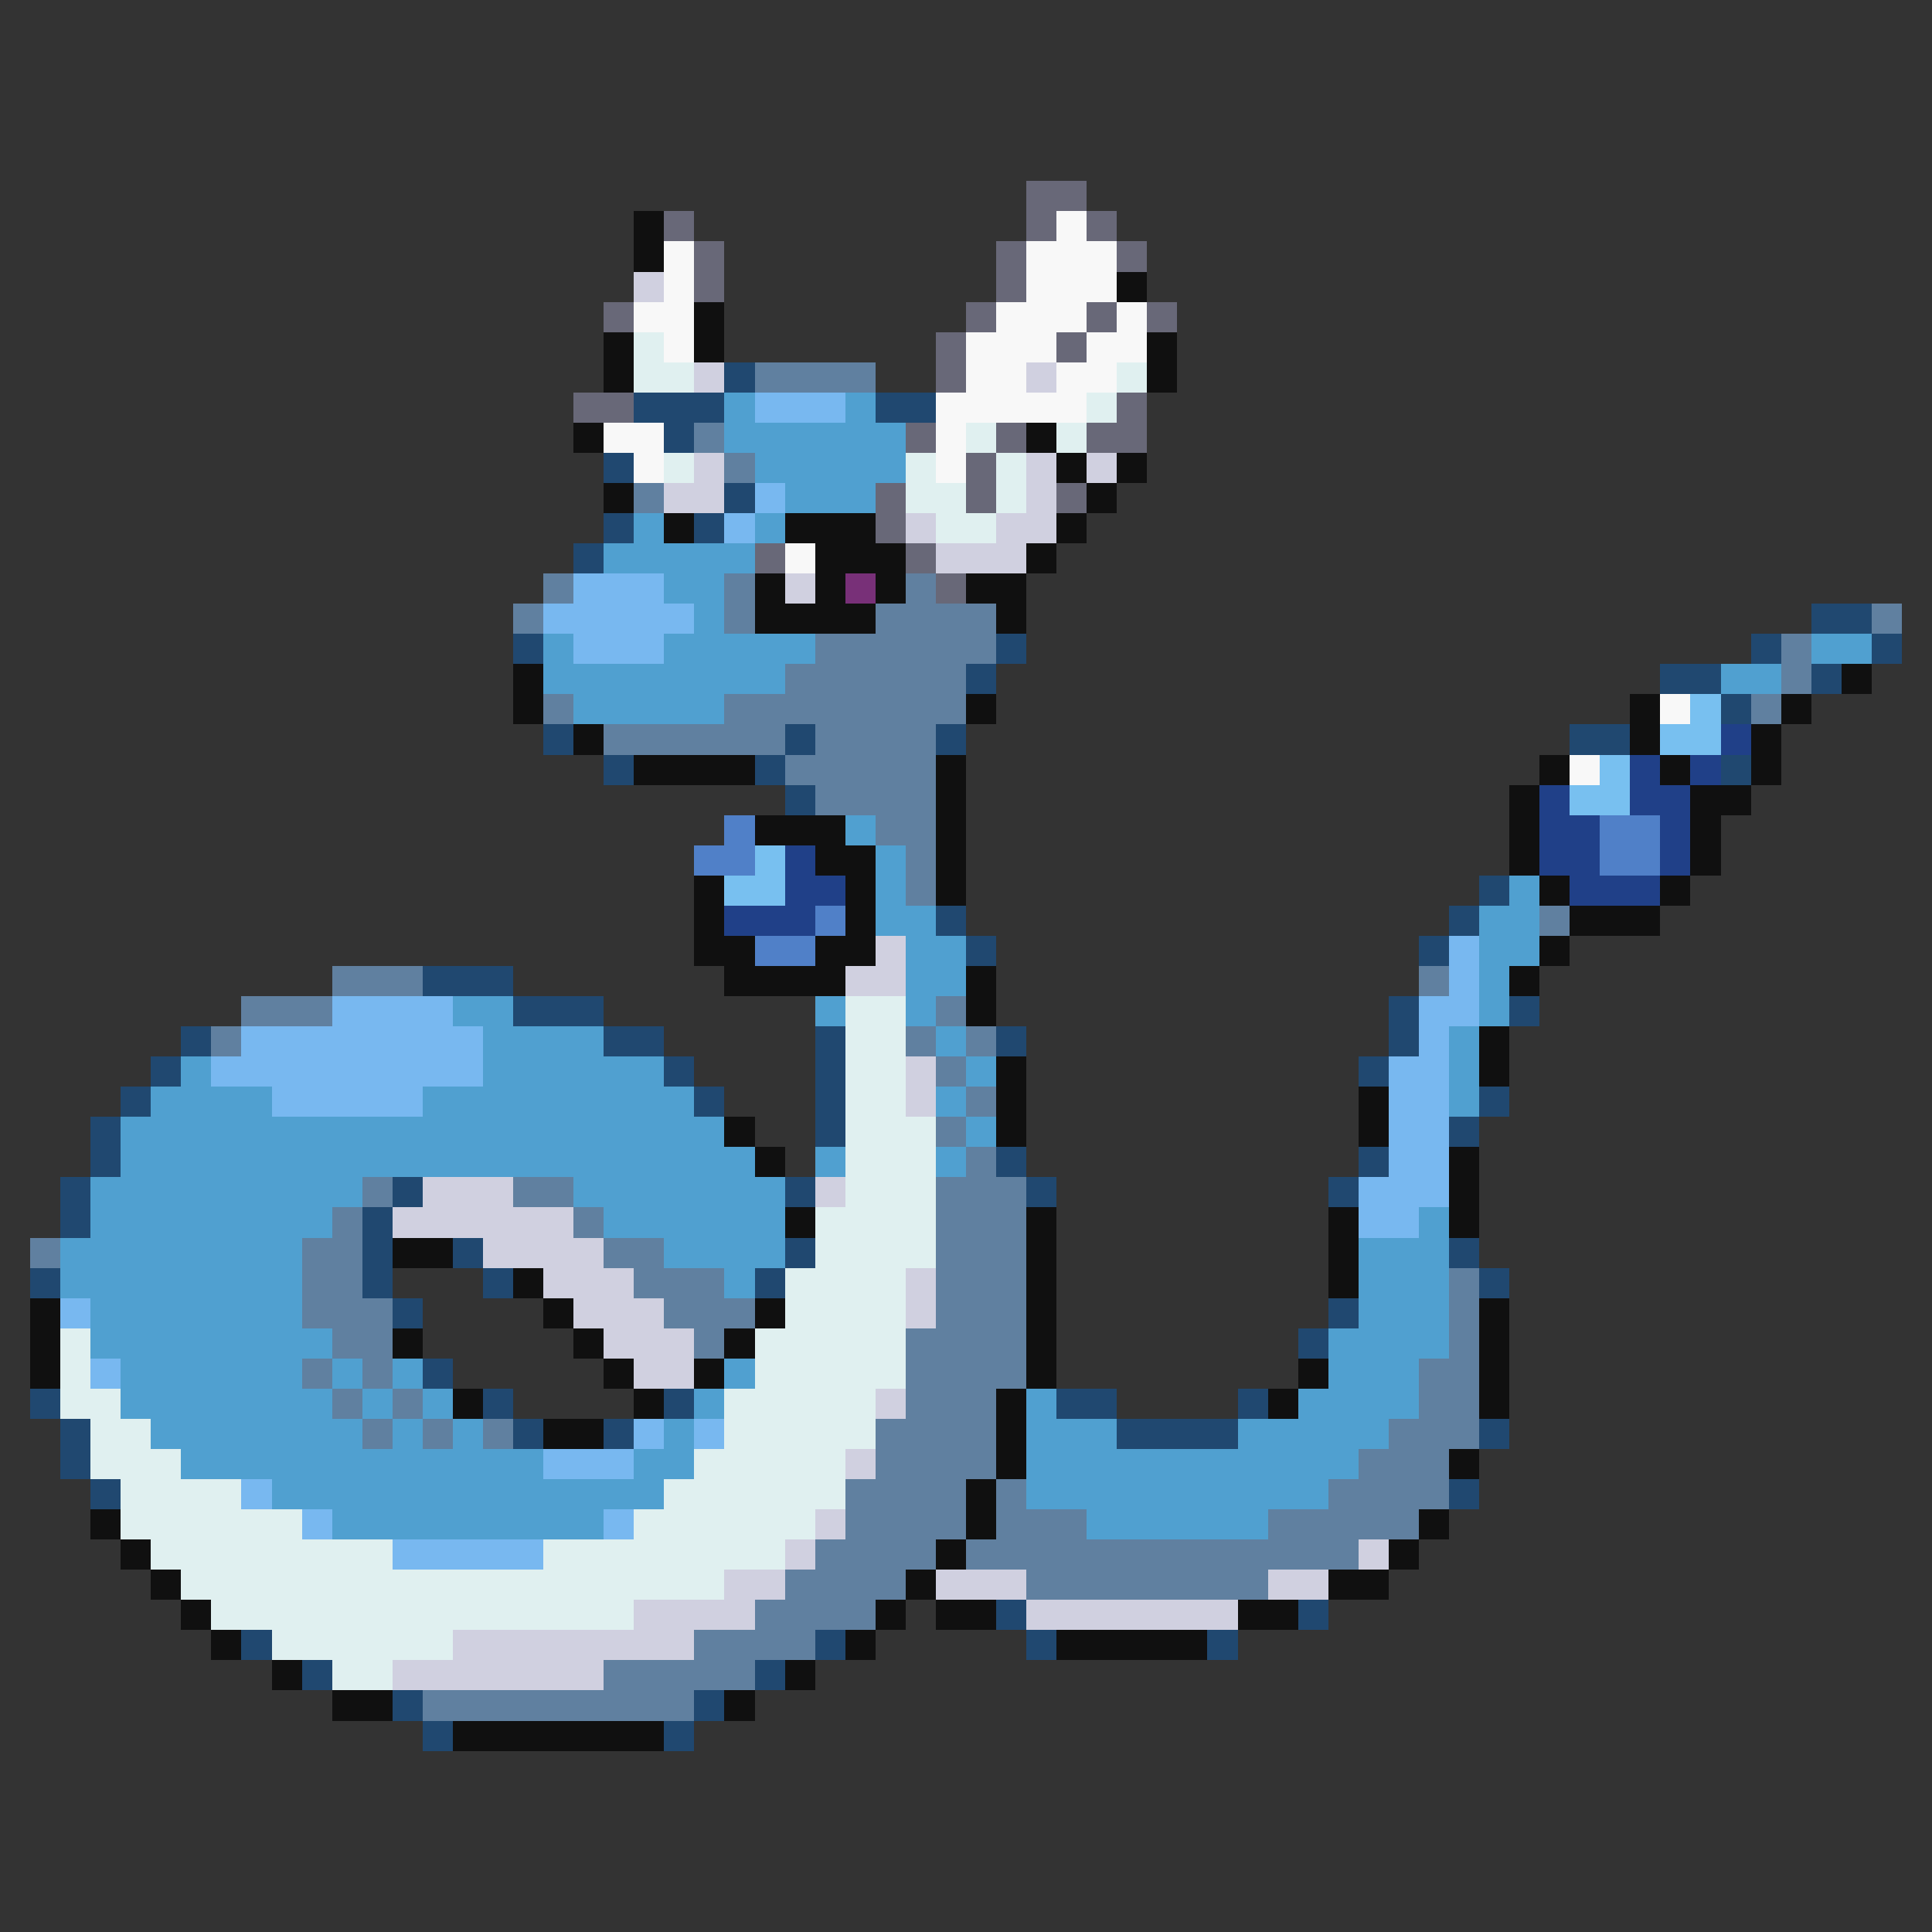 <svg xmlns="http://www.w3.org/2000/svg" viewBox="0 -0.5 64 64" shape-rendering="crispEdges">
<rect x="0" y="-0.5" width="64" height="64" fill="#333333" stroke="none"/>
<path stroke="#686878" d="M34 6h2M22 7h1M34 7h1M36 7h1M23 8h1M33 8h1M37 8h1M23 9h1M33 9h1M20 10h1M32 10h1M36 10h1M38 10h1M31 11h1M35 11h1M31 12h1M19 13h2M37 13h1M30 14h1M33 14h1M36 14h2M32 15h1M29 16h1M32 16h1M35 16h1M29 17h1M25 18h1M30 18h1M31 19h1" />
<path stroke="#101010" d="M21 7h1M21 8h1M37 9h1M23 10h1M20 11h1M23 11h1M38 11h1M20 12h1M38 12h1M19 14h1M34 14h1M35 15h1M37 15h1M20 16h1M36 16h1M22 17h1M26 17h3M35 17h1M27 18h3M34 18h1M25 19h1M27 19h1M29 19h1M32 19h2M25 20h4M33 20h1M17 22h1M61 22h1M17 23h1M32 23h1M54 23h1M59 23h1M19 24h1M54 24h1M58 24h1M21 25h4M31 25h1M51 25h1M55 25h1M58 25h1M31 26h1M50 26h1M56 26h2M25 27h3M31 27h1M50 27h1M56 27h1M27 28h2M31 28h1M50 28h1M56 28h1M23 29h1M28 29h1M31 29h1M51 29h1M55 29h1M23 30h1M28 30h1M52 30h3M23 31h2M27 31h2M51 31h1M24 32h4M32 32h1M50 32h1M32 33h1M49 34h1M33 35h1M49 35h1M33 36h1M45 36h1M24 37h1M33 37h1M45 37h1M25 38h1M48 38h1M48 39h1M26 40h1M34 40h1M44 40h1M48 40h1M13 41h2M34 41h1M44 41h1M17 42h1M34 42h1M44 42h1M1 43h1M18 43h1M25 43h1M34 43h1M49 43h1M1 44h1M13 44h1M19 44h1M24 44h1M34 44h1M49 44h1M1 45h1M20 45h1M23 45h1M34 45h1M43 45h1M49 45h1M15 46h1M21 46h1M33 46h1M42 46h1M49 46h1M18 47h2M33 47h1M33 48h1M48 48h1M32 49h1M3 50h1M32 50h1M47 50h1M4 51h1M31 51h1M46 51h1M5 52h1M30 52h1M44 52h2M6 53h1M29 53h1M31 53h2M41 53h2M7 54h1M28 54h1M35 54h5M9 55h1M26 55h1M11 56h2M24 56h1M15 57h7" />
<path stroke="#f8f8f8" d="M35 7h1M22 8h1M34 8h3M22 9h1M34 9h3M21 10h2M33 10h3M37 10h1M22 11h1M32 11h3M36 11h2M32 12h2M35 12h2M31 13h5M20 14h2M31 14h1M21 15h1M31 15h1M26 18h1M55 23h1M52 25h1" />
<path stroke="#d0d0e0" d="M21 9h1M23 12h1M34 12h1M23 15h1M34 15h1M36 15h1M22 16h2M34 16h1M30 17h1M33 17h2M31 18h3M26 19h1M29 31h1M28 32h2M30 35h1M30 36h1M14 39h3M27 39h1M13 40h6M16 41h4M18 42h3M30 42h1M19 43h3M30 43h1M20 44h3M21 45h2M29 46h1M28 48h1M27 50h1M26 51h1M45 51h1M24 52h2M31 52h3M42 52h2M21 53h4M34 53h7M15 54h8M13 55h7" />
<path stroke="#e0f0f0" d="M21 11h1M21 12h2M37 12h1M36 13h1M32 14h1M35 14h1M22 15h1M30 15h1M33 15h1M30 16h2M33 16h1M31 17h2M28 33h2M28 34h2M28 35h2M28 36h2M28 37h3M28 38h3M28 39h3M27 40h4M27 41h4M26 42h4M26 43h4M2 44h1M25 44h5M2 45h1M25 45h5M2 46h2M24 46h5M3 47h2M24 47h5M3 48h3M23 48h5M4 49h4M22 49h6M4 50h6M21 50h6M5 51h8M18 51h8M6 52h18M7 53h14M9 54h6M11 55h2" />
<path stroke="#204870" d="M24 12h1M21 13h3M29 13h2M22 14h1M20 15h1M24 16h1M20 17h1M23 17h1M19 18h1M60 20h2M17 21h1M33 21h1M58 21h1M62 21h1M32 22h1M55 22h2M60 22h1M57 23h1M18 24h1M26 24h1M31 24h1M52 24h2M20 25h1M25 25h1M57 25h1M26 26h1M49 29h1M31 30h1M48 30h1M32 31h1M47 31h1M14 32h3M17 33h3M46 33h1M50 33h1M6 34h1M20 34h2M27 34h1M33 34h1M46 34h1M5 35h1M22 35h1M27 35h1M45 35h1M4 36h1M23 36h1M27 36h1M49 36h1M3 37h1M27 37h1M48 37h1M3 38h1M33 38h1M45 38h1M2 39h1M13 39h1M26 39h1M34 39h1M44 39h1M2 40h1M12 40h1M12 41h1M15 41h1M26 41h1M48 41h1M1 42h1M12 42h1M16 42h1M25 42h1M49 42h1M13 43h1M44 43h1M43 44h1M14 45h1M1 46h1M16 46h1M22 46h1M35 46h2M41 46h1M2 47h1M17 47h1M20 47h1M37 47h4M49 47h1M2 48h1M3 49h1M48 49h1M33 53h1M43 53h1M8 54h1M27 54h1M34 54h1M40 54h1M10 55h1M25 55h1M13 56h1M23 56h1M14 57h1M22 57h1" />
<path stroke="#6080a0" d="M25 12h4M23 14h1M24 15h1M21 16h1M18 19h1M24 19h1M30 19h1M17 20h1M24 20h1M29 20h4M62 20h1M27 21h6M59 21h1M26 22h6M59 22h1M18 23h1M24 23h8M58 23h1M20 24h6M27 24h4M26 25h5M27 26h4M29 27h2M30 28h1M30 29h1M51 30h1M11 32h3M47 32h1M8 33h3M31 33h1M7 34h1M30 34h1M32 34h1M31 35h1M32 36h1M31 37h1M32 38h1M12 39h1M17 39h2M31 39h3M11 40h1M19 40h1M31 40h3M1 41h1M10 41h2M20 41h2M31 41h3M10 42h2M21 42h3M31 42h3M48 42h1M10 43h3M22 43h3M31 43h3M48 43h1M11 44h2M23 44h1M30 44h4M48 44h1M10 45h1M12 45h1M30 45h4M47 45h2M11 46h1M13 46h1M30 46h3M47 46h2M12 47h1M14 47h1M16 47h1M29 47h4M46 47h3M29 48h4M45 48h3M28 49h4M33 49h1M44 49h4M28 50h4M33 50h3M42 50h5M27 51h4M32 51h13M26 52h4M34 52h8M25 53h4M23 54h4M20 55h5M14 56h9" />
<path stroke="#50a0d0" d="M24 13h1M28 13h1M24 14h6M25 15h5M26 16h3M21 17h1M25 17h1M20 18h5M22 19h2M23 20h1M18 21h1M22 21h5M60 21h2M18 22h8M57 22h2M19 23h5M28 27h1M29 28h1M29 29h1M50 29h1M29 30h2M49 30h2M30 31h2M49 31h2M30 32h2M49 32h1M15 33h2M27 33h1M30 33h1M49 33h1M16 34h4M31 34h1M48 34h1M6 35h1M16 35h6M32 35h1M48 35h1M5 36h4M14 36h9M31 36h1M48 36h1M4 37h20M32 37h1M4 38h21M27 38h1M31 38h1M3 39h9M19 39h7M3 40h8M20 40h6M47 40h1M2 41h8M22 41h4M45 41h3M2 42h8M24 42h1M45 42h3M3 43h7M45 43h3M3 44h8M44 44h4M4 45h6M11 45h1M13 45h1M24 45h1M44 45h3M4 46h7M12 46h1M14 46h1M23 46h1M34 46h1M43 46h4M5 47h7M13 47h1M15 47h1M22 47h1M34 47h3M41 47h5M6 48h12M21 48h2M34 48h11M9 49h13M34 49h10M11 50h9M36 50h6" />
<path stroke="#78b8f0" d="M25 13h3M25 16h1M24 17h1M19 19h3M18 20h5M19 21h3M48 31h1M48 32h1M11 33h4M47 33h2M8 34h8M47 34h1M7 35h9M46 35h2M9 36h5M46 36h2M46 37h2M46 38h2M45 39h3M45 40h2M2 43h1M3 45h1M21 47h1M23 47h1M18 48h3M8 49h1M10 50h1M20 50h1M13 51h5" />
<path stroke="#783078" d="M28 19h1" />
<path stroke="#78c0f0" d="M56 23h1M55 24h2M53 25h1M52 26h2M25 28h1M24 29h2" />
<path stroke="#204088" d="M57 24h1M54 25h1M56 25h1M51 26h1M54 26h2M51 27h2M55 27h1M26 28h1M51 28h2M55 28h1M26 29h2M52 29h3M24 30h3" />
<path stroke="#5080c8" d="M24 27h1M53 27h2M23 28h2M53 28h2M27 30h1M25 31h2" />
</svg>